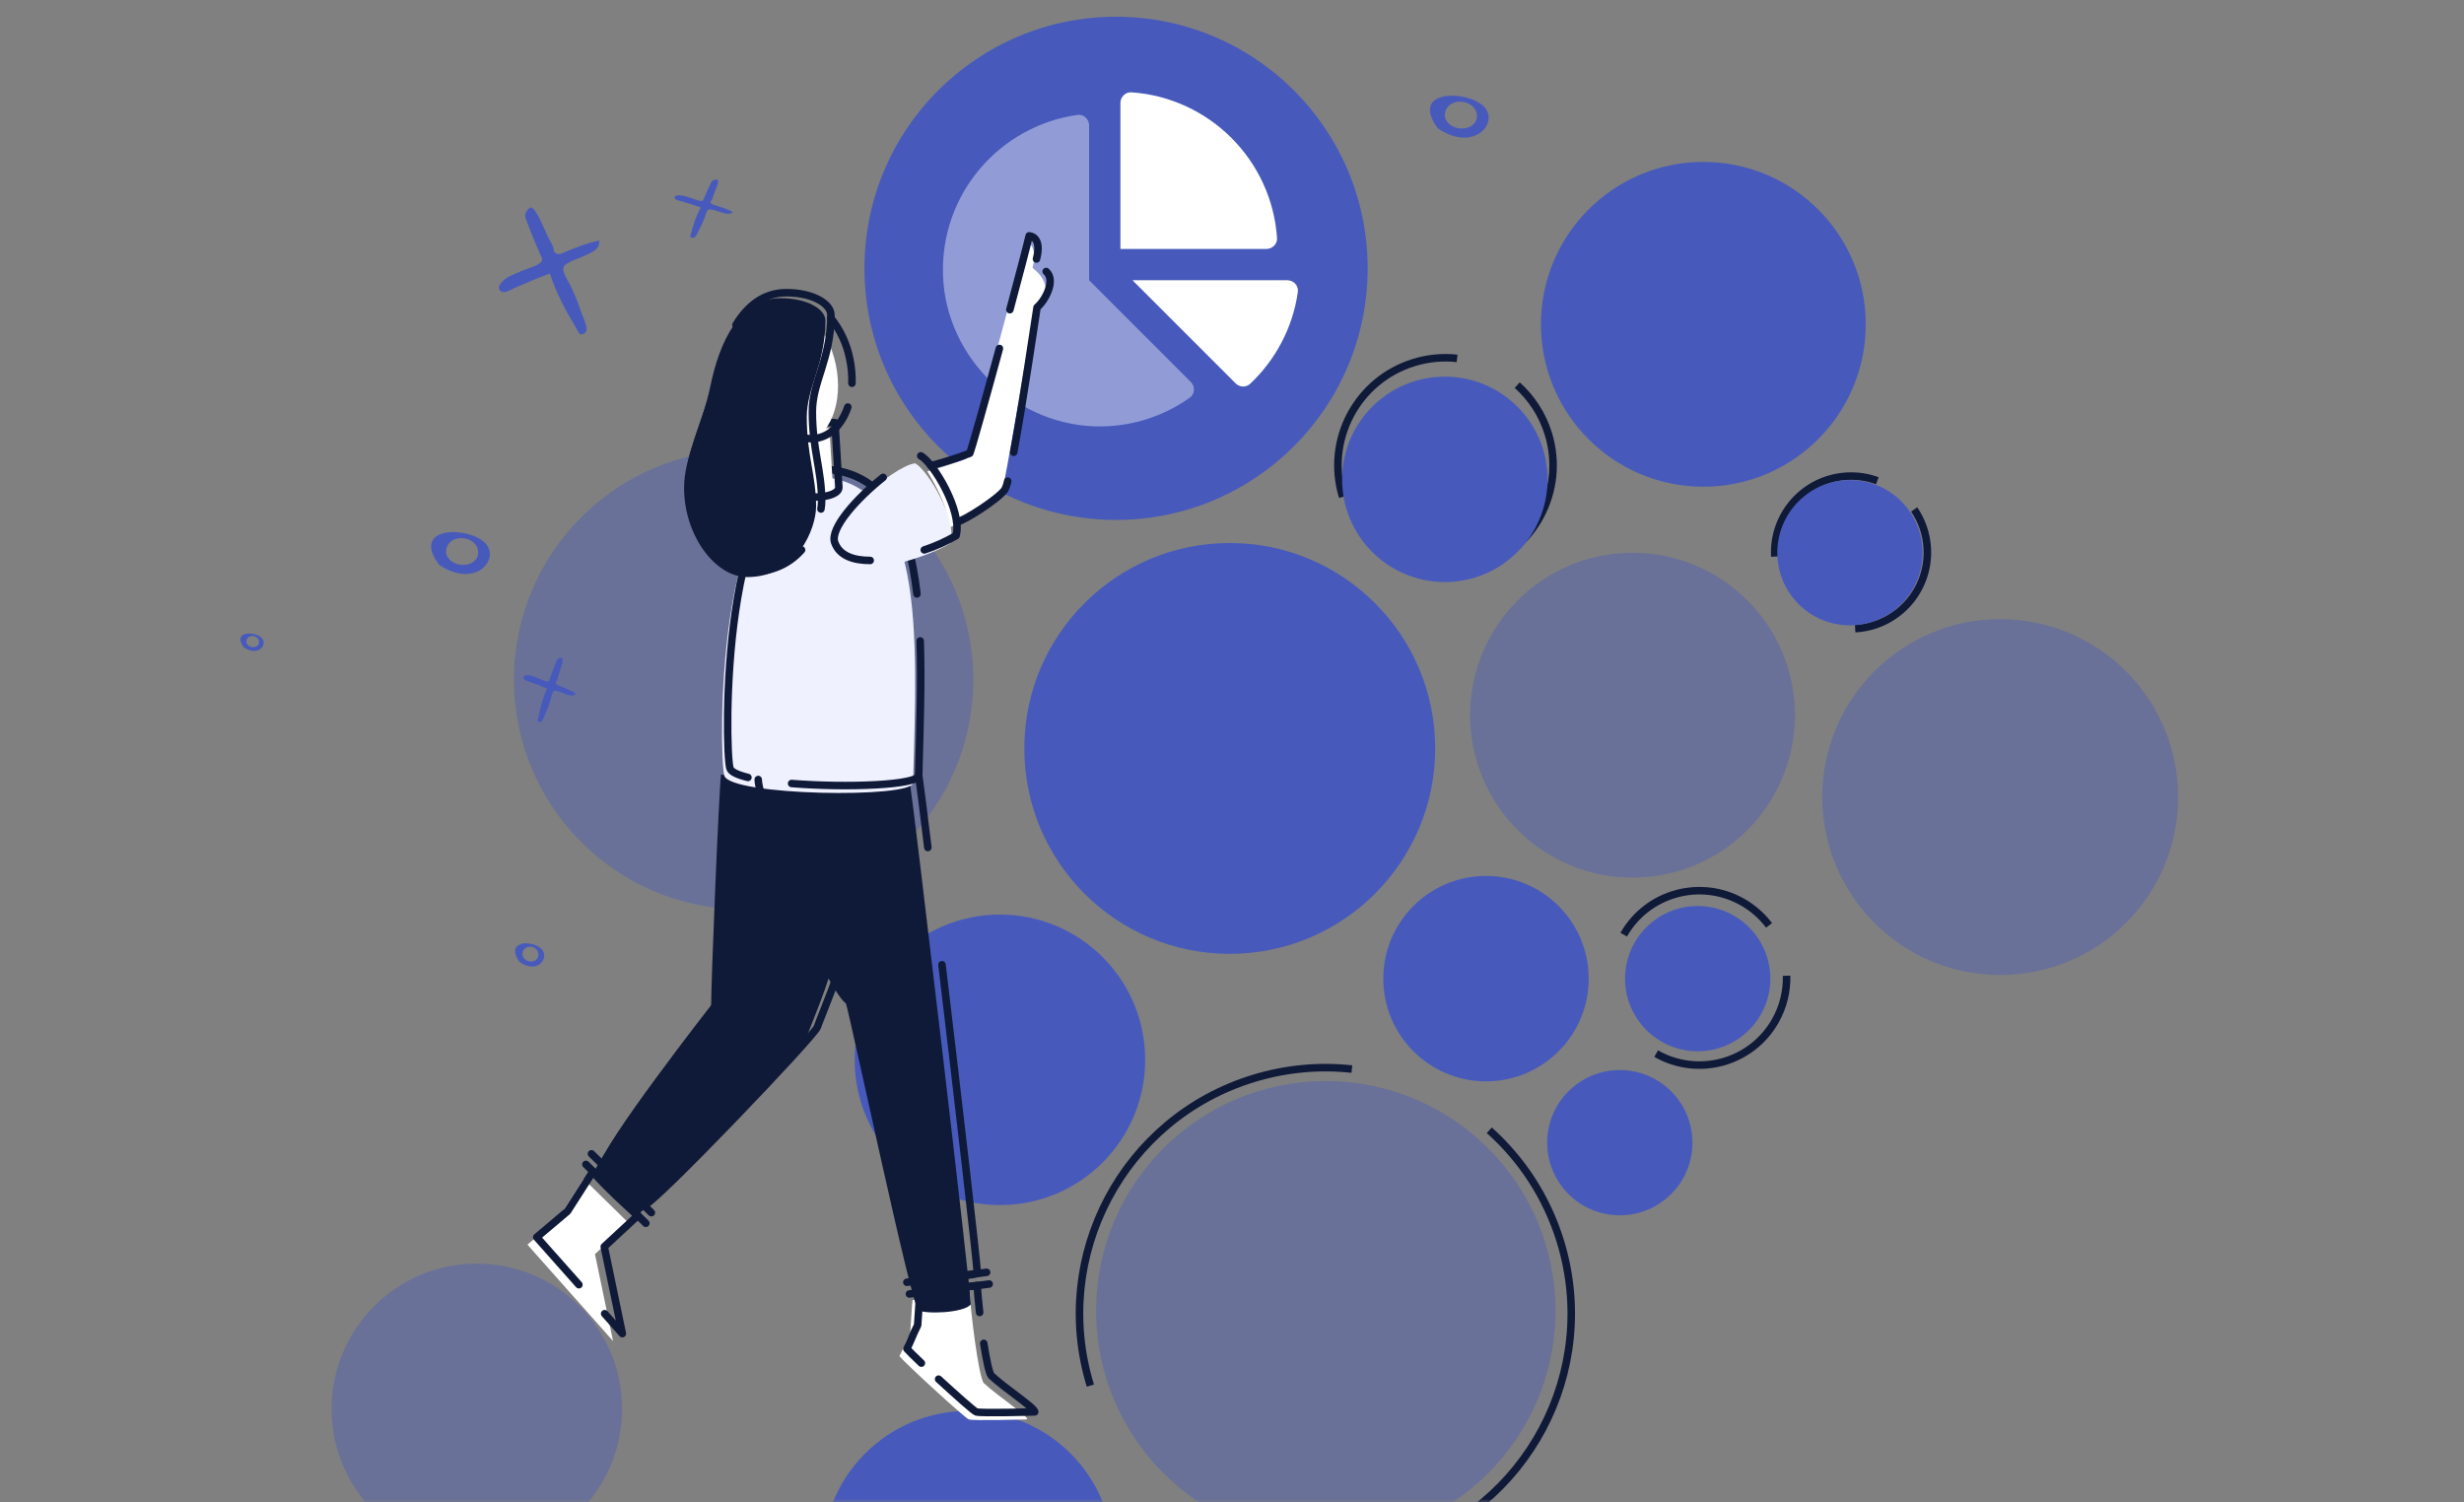 <svg width="328" height="200" viewBox="0 0 328 200" fill="none" xmlns="http://www.w3.org/2000/svg">
<rect x="0" y="0" width="328" height="200" fill="#808080" stroke="none"/>
<mask id="mask0" style="mask-type:alpha" maskUnits="userSpaceOnUse" x="0" y="0" width="321" height="200">
<rect width="321" height="200" fill="#C4C4C4"/>
</mask>
<g mask="url(#mask0)">
<path d="M197.812 143.952C205.363 143.952 211.485 137.83 211.485 130.279C211.485 122.727 205.363 116.605 197.812 116.605C190.26 116.605 184.139 122.727 184.139 130.279C184.139 137.83 190.26 143.952 197.812 143.952Z" fill="#475ABB"/>
<path d="M225.992 139.948C231.331 139.948 235.66 135.619 235.66 130.28C235.66 124.94 231.331 120.611 225.992 120.611C220.652 120.611 216.323 124.94 216.323 130.28C216.323 135.619 220.652 139.948 225.992 139.948Z" fill="#475ABB"/>
<path d="M215.623 161.784C220.962 161.784 225.291 157.455 225.291 152.116C225.291 146.776 220.962 142.447 215.623 142.447C210.283 142.447 205.954 146.776 205.954 152.116C205.954 157.455 210.283 161.784 215.623 161.784Z" fill="#475ABB"/>
<path opacity="0.4" d="M217.319 116.828C229.259 116.828 238.939 107.149 238.939 95.209C238.939 83.269 229.259 73.59 217.319 73.59C205.379 73.59 195.7 83.269 195.7 95.209C195.7 107.149 205.379 116.828 217.319 116.828Z" fill="#475ABB"/>
<path opacity="0.4" d="M176.485 205.062C193.371 205.062 207.06 191.374 207.06 174.488C207.06 157.603 193.371 143.914 176.485 143.914C159.6 143.914 145.911 157.603 145.911 174.488C145.911 191.374 159.6 205.062 176.485 205.062Z" fill="#475ABB"/>
<path opacity="0.4" d="M98.99 121.055C115.876 121.055 129.564 107.366 129.564 90.481C129.564 73.595 115.876 59.906 98.99 59.906C82.105 59.906 68.416 73.595 68.416 90.481C68.416 107.366 82.105 121.055 98.99 121.055Z" fill="#475ABB"/>
<path d="M163.7 126.978C178.803 126.978 191.046 114.735 191.046 99.632C191.046 84.529 178.803 72.285 163.7 72.285C148.597 72.285 136.354 84.529 136.354 99.632C136.354 114.735 148.597 126.978 163.7 126.978Z" fill="#475ABB"/>
<path d="M145.145 184.456C139.844 167.178 149.554 148.875 166.831 143.574C171.217 142.229 175.669 141.85 179.958 142.318M186.026 206.142C203.304 200.842 213.014 182.539 207.713 165.261C205.896 159.339 202.553 154.307 198.246 150.463" stroke="#0F1938"/>
<path d="M178.729 66.147C176.41 58.587 180.658 50.577 188.219 48.258C190.138 47.669 192.087 47.503 193.963 47.708M196.619 75.637C204.179 73.318 208.428 65.308 206.109 57.748C205.314 55.157 203.851 52.954 201.966 51.272" stroke="#0F1938"/>
<path d="M216.14 124.423C219.319 118.856 226.409 116.92 231.976 120.099C233.389 120.906 234.569 121.965 235.49 123.187M220.464 140.259C226.031 143.438 233.121 141.503 236.3 135.935C237.39 134.027 237.878 131.941 237.826 129.893" stroke="#0F1938"/>
<path d="M236.258 74.09C235.953 68.485 240.25 63.695 245.855 63.391C247.278 63.314 248.648 63.533 249.906 63.995M246.957 83.688C252.562 83.383 256.859 78.593 256.554 72.988C256.45 71.067 255.819 69.3 254.809 67.819" stroke="#0F1938"/>
<path opacity="0.4" d="M266.26 129.791C279.339 129.791 289.942 119.188 289.942 106.108C289.942 93.029 279.339 82.426 266.26 82.426C253.18 82.426 242.577 93.029 242.577 106.108C242.577 119.188 253.18 129.791 266.26 129.791Z" fill="#475ABB"/>
<path d="M133.106 160.424C143.786 160.424 152.443 151.766 152.443 141.087C152.443 130.407 143.786 121.75 133.106 121.75C122.427 121.75 113.77 130.407 113.77 141.087C113.77 151.766 122.427 160.424 133.106 160.424Z" fill="#475ABB"/>
<path d="M128.837 226.5C139.516 226.5 148.174 217.842 148.174 207.163C148.174 196.484 139.516 187.826 128.837 187.826C118.157 187.826 109.5 196.484 109.5 207.163C109.5 217.842 118.157 226.5 128.837 226.5Z" fill="#475ABB"/>
<path opacity="0.4" d="M63.475 206.892C74.155 206.892 82.812 198.235 82.812 187.556C82.812 176.876 74.155 168.219 63.475 168.219C52.796 168.219 44.139 176.876 44.139 187.556C44.139 198.235 52.796 206.892 63.475 206.892Z" fill="#475ABB"/>
<path d="M192.33 77.483C199.882 77.483 206.004 71.361 206.004 63.81C206.004 56.258 199.882 50.137 192.33 50.137C184.779 50.137 178.657 56.258 178.657 63.81C178.657 71.361 184.779 77.483 192.33 77.483Z" fill="#475ABB"/>
<path d="M246.257 83.249C251.597 83.249 255.926 78.92 255.926 73.581C255.926 68.241 251.597 63.912 246.257 63.912C240.918 63.912 236.589 68.241 236.589 73.581C236.589 78.92 240.918 83.249 246.257 83.249Z" fill="#475ABB"/>
<path d="M226.745 64.793C238.685 64.793 248.364 55.114 248.364 43.174C248.364 31.234 238.685 21.555 226.745 21.555C214.805 21.555 205.126 31.234 205.126 43.174C205.126 55.114 214.805 64.793 226.745 64.793Z" fill="#475ABB"/>
<path d="M148.564 69.215C167.061 69.215 182.056 54.22 182.056 35.723C182.056 17.226 167.061 2.23 148.564 2.23C130.066 2.23 115.071 17.226 115.071 35.723C115.071 54.22 130.066 69.215 148.564 69.215Z" fill="#475ABB"/>
<path fill-rule="evenodd" clip-rule="evenodd" d="M97.548 28.22C97.104 28.634 96.646 28.435 96.091 28.299C95.758 28.218 94.665 27.769 94.354 27.893C93.994 28.036 93.905 28.707 93.792 28.995C93.594 29.495 93.395 29.997 93.116 30.471C92.992 30.68 92.707 31.438 92.475 31.58C92.343 31.662 92.239 31.691 92.068 31.63C91.768 31.523 91.927 31.369 91.991 31.108C92.285 29.911 92.662 28.725 93.282 27.616C92.428 27.307 91.555 27.045 90.677 26.783C90.42 26.707 89.836 26.633 89.795 26.342C89.744 25.987 90.311 25.982 90.616 26.006C91.063 26.04 91.538 26.234 91.961 26.352C92.31 26.448 93.036 26.788 93.395 26.746C93.642 26.717 93.625 26.59 93.722 26.365C93.814 26.152 93.906 25.938 93.998 25.725C94.147 25.384 94.296 25.044 94.473 24.711C94.57 24.529 94.683 24.147 94.884 24.015C95.001 23.938 95.421 23.853 95.537 23.949C95.809 24.176 95.076 25.68 94.976 25.989C94.91 26.194 94.859 26.401 94.772 26.6C94.739 26.675 94.604 26.764 94.599 26.846C94.579 27.192 94.895 27.219 95.235 27.326C96.025 27.576 96.831 27.846 97.548 28.22Z" fill="#475ABB"/>
<path fill-rule="evenodd" clip-rule="evenodd" d="M76.662 92.332C76.263 92.788 75.85 92.569 75.351 92.42C75.051 92.33 74.068 91.837 73.787 91.973C73.463 92.131 73.384 92.869 73.281 93.185C73.103 93.735 72.924 94.288 72.673 94.809C72.561 95.04 72.305 95.873 72.097 96.029C71.978 96.119 71.884 96.151 71.73 96.084C71.46 95.966 71.603 95.797 71.661 95.509C71.926 94.194 72.265 92.889 72.823 91.669C72.054 91.329 71.268 91.04 70.479 90.753C70.247 90.668 69.722 90.588 69.684 90.267C69.639 89.877 70.149 89.871 70.424 89.897C70.825 89.935 71.254 90.149 71.634 90.278C71.948 90.384 72.601 90.757 72.925 90.711C73.147 90.68 73.132 90.541 73.219 90.292C73.302 90.058 73.384 89.823 73.468 89.589C73.601 89.213 73.736 88.839 73.895 88.473C73.982 88.272 74.084 87.853 74.265 87.707C74.37 87.623 74.748 87.529 74.852 87.635C75.097 87.884 74.438 89.539 74.348 89.879C74.288 90.105 74.242 90.332 74.164 90.55C74.134 90.633 74.013 90.732 74.008 90.821C73.99 91.202 74.275 91.232 74.581 91.35C75.291 91.624 76.017 91.922 76.662 92.332Z" fill="#475ABB"/>
<path fill-rule="evenodd" clip-rule="evenodd" d="M79.773 32.026C79.805 33.258 78.897 33.512 77.955 33.99C77.39 34.277 75.263 34.926 75.035 35.519C74.771 36.205 75.662 37.406 75.943 38.016C76.431 39.077 76.921 40.144 77.261 41.264C77.412 41.761 78.172 43.349 78.078 43.871C78.023 44.17 77.93 44.349 77.611 44.465C77.05 44.669 77.031 44.22 76.724 43.714C75.317 41.401 74.036 39.002 73.194 36.419C71.592 36.994 70.038 37.668 68.479 38.348C68.022 38.547 67.135 39.164 66.642 38.744C66.041 38.231 66.787 37.51 67.229 37.163C67.874 36.657 68.798 36.373 69.536 36.031C70.145 35.748 71.621 35.385 72.036 34.864C72.322 34.506 72.109 34.322 71.899 33.834C71.701 33.372 71.501 32.91 71.305 32.448C70.989 31.706 70.676 30.965 70.412 30.203C70.266 29.785 69.843 29.023 69.912 28.555C69.952 28.284 70.382 27.616 70.682 27.627C71.384 27.651 72.67 31.016 73.001 31.644C73.221 32.061 73.464 32.46 73.647 32.892C73.716 33.057 73.672 33.371 73.787 33.51C74.28 34.098 74.742 33.743 75.356 33.489C76.78 32.899 78.258 32.324 79.773 32.026Z" fill="#475ABB"/>
<path fill-rule="evenodd" clip-rule="evenodd" d="M69.56 127.19C69.424 125.825 71.122 125.654 71.598 126.678C72.073 128.157 69.968 128.498 69.56 127.19ZM69.085 127.986C71.462 129.806 73.16 127.588 72.141 126.394C71.02 125.114 67.183 125.114 69.085 127.986Z" fill="#475ABB"/>
<path fill-rule="evenodd" clip-rule="evenodd" d="M119.667 65.378C119.558 64.354 120.916 64.226 121.297 64.994C121.677 66.103 119.993 66.359 119.667 65.378ZM119.287 65.975C121.188 67.34 122.546 65.676 121.731 64.781C120.835 63.821 117.765 63.821 119.287 65.975Z" fill="#475ABB"/>
<path fill-rule="evenodd" clip-rule="evenodd" d="M102.027 85.948C101.891 84.583 103.589 84.412 104.065 85.436C104.54 86.915 102.435 87.256 102.027 85.948ZM101.552 86.744C103.929 88.564 105.626 86.346 104.608 85.151C103.487 83.872 99.65 83.872 101.552 86.744Z" fill="#475ABB"/>
<path fill-rule="evenodd" clip-rule="evenodd" d="M59.4 73.739C59.126 71.281 62.55 70.974 63.508 72.817C64.467 75.48 60.222 76.094 59.4 73.739ZM58.441 75.173C63.234 78.449 66.658 74.456 64.604 72.305C62.344 70.001 54.607 70.001 58.441 75.173Z" fill="#475ABB"/>
<path fill-rule="evenodd" clip-rule="evenodd" d="M192.35 15.643C192.076 13.186 195.5 12.879 196.459 14.722C197.417 17.384 193.172 17.998 192.35 15.643ZM191.391 17.077C196.185 20.354 199.608 16.36 197.554 14.21C195.295 11.906 187.557 11.906 191.391 17.077Z" fill="#475ABB"/>
<path fill-rule="evenodd" clip-rule="evenodd" d="M32.797 85.544C32.688 84.52 34.046 84.392 34.427 85.16C34.807 86.269 33.123 86.525 32.797 85.544ZM32.416 86.141C34.318 87.506 35.676 85.842 34.861 84.947C33.965 83.987 30.895 83.987 32.416 86.141Z" fill="#475ABB"/>
<path d="M171.37 37.307H150.755L164.484 51.036C165.009 51.561 165.872 51.604 166.412 51.096C169.774 47.928 172.086 43.658 172.765 38.858C172.881 38.036 172.199 37.307 171.37 37.307ZM169.994 31.678C169.279 21.299 160.985 13.006 150.607 12.29C149.815 12.236 149.147 12.904 149.147 13.698V33.137H168.588C169.382 33.137 170.049 32.47 169.994 31.678Z" fill="white"/>
<path opacity="0.4" d="M144.977 16.691V37.306L158.518 50.848C159.113 51.443 159.068 52.453 158.381 52.94C155.055 55.3 151.009 56.71 146.63 56.765C135.493 56.905 125.908 47.776 125.529 36.644C125.161 25.804 133.074 16.759 143.427 15.296C144.248 15.18 144.977 15.862 144.977 16.691Z" fill="white"/>
<path d="M77.689 156.939L74.294 162.245L70.211 165.69L81.607 178.526L79.199 166.952L83.676 162.797L77.689 156.939Z" fill="white"/>
<path d="M121.475 173.068C121.371 173.902 121.282 175.984 121.168 177.402C120.557 178.575 120.205 179.646 119.73 180.535C120.72 181.705 128.406 188.733 128.958 188.949C129.51 189.164 136.746 188.949 136.746 188.949C136.746 188.397 132.787 185.838 130.95 184.113C130.26 183.252 129.114 173.984 129.114 172.123L121.475 173.068Z" fill="white"/>
<path d="M95.984 103.109C95.722 105.02 94.662 130.197 94.662 134.241C93.138 136.095 78.891 154.516 78.891 156.701C80.574 158.602 82.865 160.661 84.259 161.935C85.14 162.745 106.919 139.416 107.318 138.215C107.716 137.015 110.763 129.878 110.763 128.21C110.763 126.542 104.004 104.423 104.004 104.423L95.984 103.109Z" fill="#0F1938"/>
<path d="M96.246 128.429C96.182 130.436 96.145 131.98 96.145 132.755C94.62 134.608 80.374 153.03 80.374 155.215C81.764 156.628 84.662 159.251 85.741 160.449C86.934 160.385 108.402 137.929 108.8 136.729C109.199 135.529 112.245 128.392 112.245 126.724C112.245 125.056 105.487 102.937 105.487 102.937L97.466 101.623C97.308 102.779 96.855 112.47 96.523 120.829" stroke="#0F1938" stroke-linecap="round" stroke-linejoin="round"/>
<path d="M121.157 104.455C121.546 106.606 129.229 171.584 129.229 173.643C128.331 174.801 123.144 174.967 122.243 174.415C121.343 173.863 113.285 135.81 112.614 133.582C110.1 131.907 99.793 108.548 99.795 105.004" fill="#0F1938"/>
<path d="M108.109 63.426C95.24 63.426 95.683 100.546 96.416 103.249C97.148 105.951 121.499 106.31 121.551 104.209C122.058 84.436 123.417 63.426 108.109 63.426Z" fill="#F0F1FE"/>
<path d="M117.734 150.638C115.854 141.922 114.072 133.409 113.753 132.347C111.241 130.672 100.931 107.313 100.934 103.77" stroke="#0F1938" stroke-linecap="round" stroke-linejoin="round"/>
<path d="M125.394 128.426C127.576 146.677 130.096 168.328 130.096 169.531C128.504 169.934 123.605 170.34 122.488 170.478C122.144 170.268 120.89 164.997 119.43 158.434" stroke="#0F1938" stroke-linecap="round" stroke-linejoin="round"/>
<path d="M122.295 103.219C122.387 103.714 122.849 107.408 123.513 112.821" stroke="#0F1938" stroke-linecap="round" stroke-linejoin="round"/>
<path d="M124.942 183.594C127.238 185.705 129.644 187.838 129.95 187.952C130.502 188.16 137.738 187.952 137.738 187.952C137.738 187.4 133.779 184.841 131.943 183.116C131.655 182.757 131.289 180.951 130.953 178.83" stroke="#0F1938" stroke-linecap="round" stroke-linejoin="round"/>
<path d="M130.407 174.718C130.222 173.102 130.103 171.726 130.103 171.125L122.463 172.078C122.36 172.912 122.27 174.993 122.157 176.411C121.545 177.584 121.194 178.656 120.719 179.544C120.984 179.853 121.709 180.568 122.652 181.462" stroke="#0F1938" stroke-linecap="round" stroke-linejoin="round"/>
<path d="M105.375 104.301C112.698 104.888 122.263 104.531 122.295 103.217C122.451 97.154 122.686 90.972 122.495 85.32" stroke="#0F1938" stroke-linecap="round" stroke-linejoin="round"/>
<path d="M122.062 79.066C120.954 69.392 117.662 62.435 108.855 62.435C95.987 62.435 96.43 99.556 97.162 102.258C97.296 102.753 98.187 103.154 99.56 103.496" stroke="#0F1938" stroke-linecap="round" stroke-linejoin="round"/>
<path d="M105.379 66.095C105.379 67.315 111.023 67.206 110.924 65.578L110.407 56.998H105.379V66.095Z" fill="white"/>
<path d="M106.12 65.353C106.12 66.573 111.765 66.464 111.666 64.836L111.148 56.256H106.12V65.353Z" stroke="#0F1938" stroke-linecap="round" stroke-linejoin="round"/>
<path d="M98.859 51.132C97.765 46.026 99.652 41.293 103.072 40.56C106.493 39.827 110.153 43.372 111.247 48.478C112.342 53.584 110.455 58.317 107.035 59.05C103.614 59.783 99.954 56.238 98.859 51.132Z" fill="white"/>
<path d="M113.408 51.023C113.44 49.932 113.342 48.841 113.116 47.773C112.725 45.795 111.864 43.938 110.607 42.361" stroke="#0F1938" stroke-linecap="round" stroke-linejoin="round"/>
<path d="M107.205 58.331C107.756 58.429 108.322 58.42 108.87 58.306C110.724 57.917 112.132 56.351 112.859 54.185" stroke="#0F1938" stroke-linecap="round" stroke-linejoin="round"/>
<path d="M103.932 39.699C98.487 39.699 95.765 45.436 94.528 51.578C93.538 56.527 91.063 60.734 91.063 64.941C91.063 71.244 95.189 76.82 99.477 76.82C106.122 76.82 108.634 70.334 108.634 67.416C108.634 63.291 107.396 60.6 107.396 55.537C107.396 51.528 109.871 48.546 109.871 42.669C109.871 41.174 107.485 39.699 103.932 39.699Z" fill="#0F1938"/>
<path d="M109.282 67.763C109.342 67.406 109.373 67.044 109.376 66.681C109.376 62.556 108.139 59.866 108.139 54.803C108.139 50.794 110.613 47.812 110.613 41.934C110.613 40.45 108.233 38.965 104.674 38.965C101.704 38.965 99.524 40.697 97.97 43.254" stroke="#0F1938" stroke-linecap="round" stroke-linejoin="round"/>
<path d="M95.016 73.281C96.501 75.014 98.345 76.078 100.213 76.078C101.439 76.102 102.655 75.858 103.777 75.362C104.898 74.866 105.897 74.131 106.704 73.207" stroke="#0F1938" stroke-linecap="round" stroke-linejoin="round"/>
<path d="M94.936 52.277C93.816 56.613 91.804 60.407 91.804 64.198C91.805 66.328 92.268 68.432 93.162 70.365" stroke="#0F1938" stroke-linecap="round" stroke-linejoin="round"/>
<path d="M131.334 169.375L120.718 170.699" stroke="#0F1938" stroke-linecap="round" stroke-linejoin="round"/>
<path d="M131.675 170.93L121.061 172.254" stroke="#0F1938" stroke-linecap="round" stroke-linejoin="round"/>
<path d="M86.706 161.431L78.733 153.594" stroke="#0F1938" stroke-linecap="round" stroke-linejoin="round"/>
<path d="M85.968 162.843L77.994 155.008" stroke="#0F1938" stroke-linecap="round" stroke-linejoin="round"/>
<path d="M80.488 174.881L82.844 177.536L80.436 165.962L84.913 161.807L78.927 155.949L75.531 161.255L71.448 164.7L77.061 171.02" stroke="#0F1938" stroke-linecap="round" stroke-linejoin="round"/>
<path d="M123.434 62.733C125.183 62.272 126.908 61.721 128.601 61.082C129.096 59.981 135.446 36.652 136.52 32.15C137.203 32.207 138.076 33.313 137.448 35.655C138.648 36.627 140.605 38.585 137.567 41.675C137.433 42.522 133.634 65.433 133.266 65.928C132.068 67.549 127.396 69.82 126.371 70.229C126.047 69.34 126.542 67.878 123.434 62.733Z" fill="white"/>
<path d="M110.371 73.208C109.332 70.238 119.013 61.911 121.826 61.685C123.475 62.532 127.429 69.085 126.528 72.305C123.42 74.272 112.091 78.115 110.371 73.208Z" fill="#F0F1FE"/>
<path d="M134.43 41.227C135.615 36.822 136.63 32.964 137.001 31.395C137.684 31.451 138.597 32.137 137.971 34.478" stroke="#0F1938" stroke-linecap="round" stroke-linejoin="round"/>
<path d="M123.926 61.989C125.676 61.529 127.401 60.978 129.093 60.339C129.341 59.767 131.182 53.199 133.038 46.389" stroke="#0F1938" stroke-linecap="round" stroke-linejoin="round"/>
<path d="M134.941 60.207C136.154 53.706 137.725 42.983 138.05 40.919C139.161 39.986 140.579 37.304 139.262 36.141" stroke="#0F1938" stroke-linecap="round" stroke-linejoin="round"/>
<path d="M127.35 69.497C128.312 69.346 132.838 66.46 133.749 65.196C133.931 64.831 134.063 64.444 134.143 64.045" stroke="#0F1938" stroke-linecap="round" stroke-linejoin="round"/>
<path d="M115.838 74.609C113.576 74.609 111.73 73.968 111.114 72.208C110.456 70.33 114.084 66.306 117.561 63.547" stroke="#0F1938" stroke-linecap="round" stroke-linejoin="round"/>
<path d="M122.566 60.685C124.214 61.532 128.168 68.085 127.268 71.305C125.928 72.087 124.51 72.725 123.036 73.207" stroke="#0F1938" stroke-linecap="round" stroke-linejoin="round"/>
</g>
</svg>
